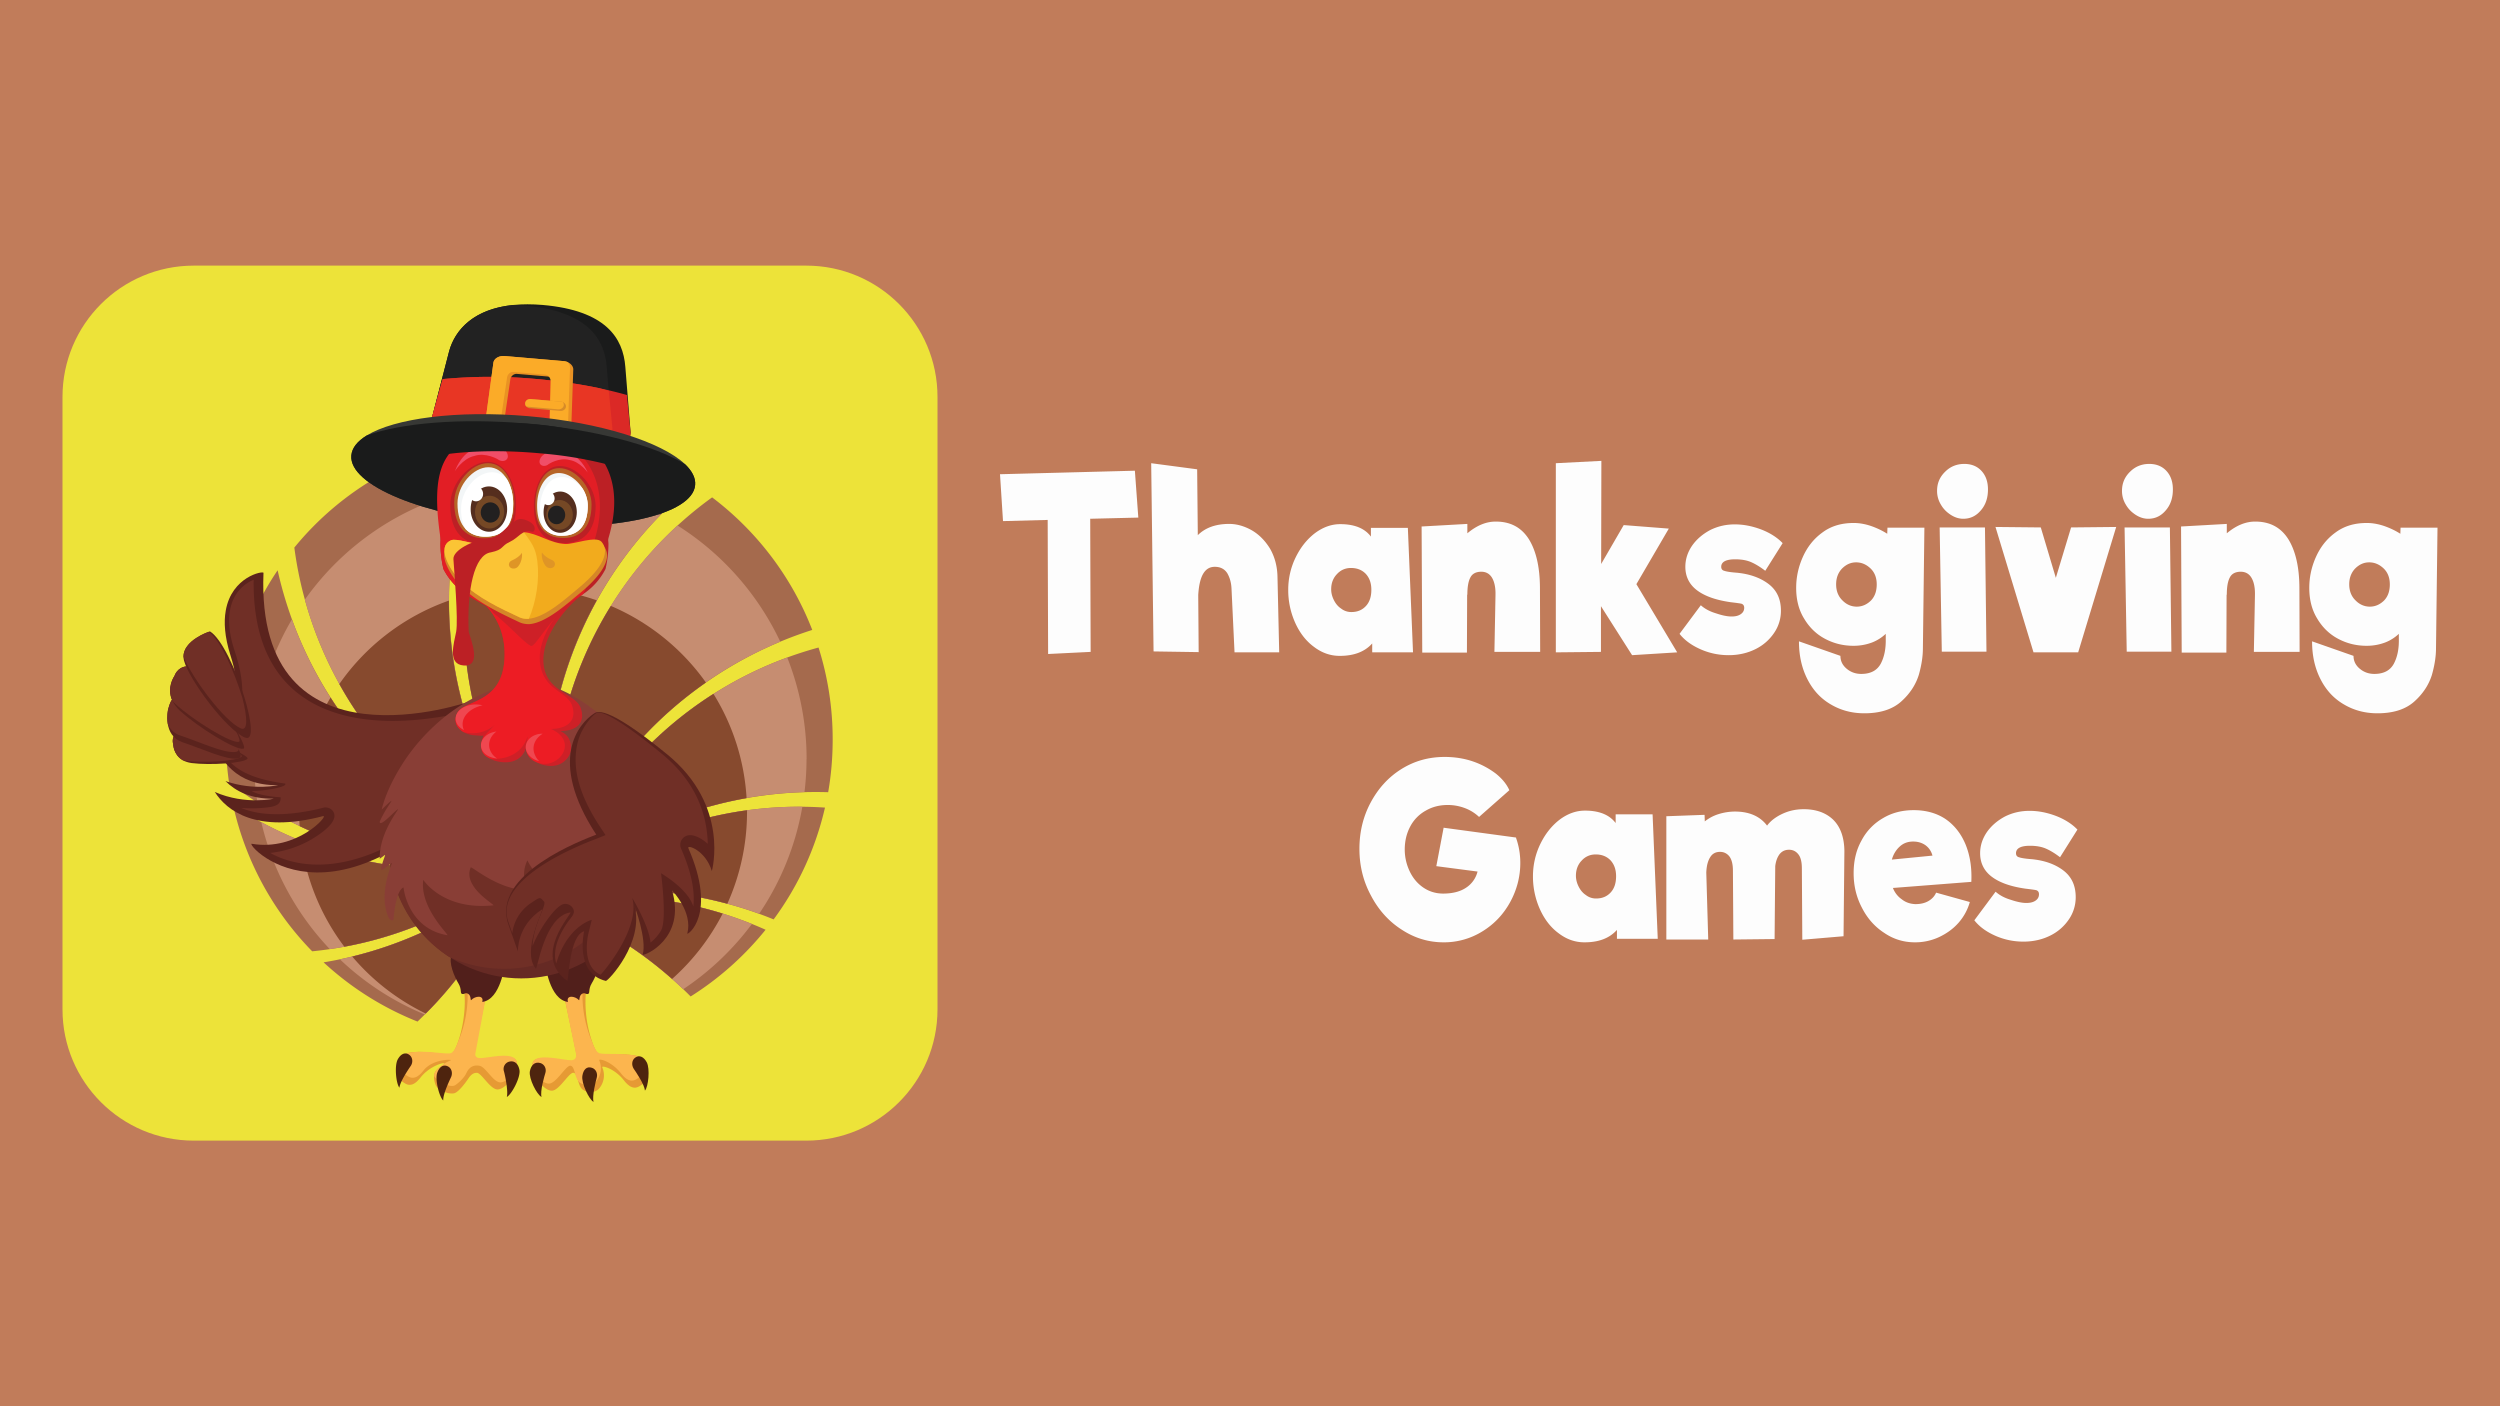 <svg width="400" height="225" viewBox="0 0 400 225" xmlns="http://www.w3.org/2000/svg" fill-rule="evenodd" clip-rule="evenodd" stroke-linejoin="round" stroke-miterlimit="2">
  <path fill="#c17c5a" d="M0 0h400v225H0z"/>
  <path d="M182.13 82.814l-7.697.188.069 21.3-6.804.337-.07-21.45-7.147.188-.481-7.5 21.58-.563.55 7.5zM204.673 104.377h-7.148l-.48-10.125c-.035-1.012-.276-1.837-.688-2.55-.447-.675-1.1-1.012-1.993-1.012-1.615 0-2.474 1.5-2.646 4.537l.069 9.112-7.217-.112-.378-30.113 7.354.975.103 10.538c1.203-1.2 2.887-1.8 5.017-1.8 1.203 0 2.406.337 3.609 1.012 1.168.675 2.13 1.65 2.92 2.925.757 1.313 1.169 2.813 1.203 4.5l.275 12.113zM219.553 104.377v-1.425c-1.168 1.312-2.886 1.988-5.189 1.988-1.512 0-2.886-.488-4.158-1.463-1.271-.938-2.268-2.25-2.99-3.863a12.757 12.757 0 01-1.099-5.25c0-1.837.412-3.6 1.203-5.212.79-1.613 1.821-2.888 3.093-3.863 1.271-.937 2.611-1.425 4.02-1.425 2.303 0 3.918.675 4.914 1.988v-1.388h5.91l.826 19.913h-6.53zm-3.333-6.45c.997 0 1.753-.338 2.337-.975.584-.637.859-1.5.859-2.588 0-1.087-.31-1.912-.893-2.55-.619-.637-1.41-.937-2.372-.937-.893 0-1.65.338-2.233.975-.619.637-.928 1.462-.928 2.437 0 .563.137 1.125.412 1.688.275.562.653 1.05 1.169 1.387a2.61 2.61 0 001.65.563zM239.279 95.227c.034-1.2-.172-2.138-.55-2.775-.378-.638-.963-.975-1.719-.975-.824 0-1.408.3-1.718.862-.343.6-.515 1.538-.515 2.813h-.035l-.034 9.262h-7.148l-.103-20.175 7.32-.412v1.5c1.477-1.238 2.99-1.875 4.536-1.875 2.371 0 4.124.938 5.326 2.85 1.169 1.912 1.753 4.537 1.753 7.875l.034 10.125h-7.32l.173-9.075zM268.35 104.377l-7.216.45-4.983-7.838v7.313l-7.217.075V74.114l7.286-.375-.035 16.5 3.609-6.225 7.216.563-5.189 8.888 6.53 10.912zM282.44 91.327c-.825-.638-1.581-1.088-2.268-1.388-.688-.3-1.547-.45-2.543-.45-1.478 0-2.234.413-2.234 1.2 0 .338.172.563.481.638.31.113.928.225 1.924.3 2.097.188 3.815.788 5.155 1.8 1.34 1.012 1.993 2.437 1.993 4.275a6.207 6.207 0 01-1.065 3.525 7.656 7.656 0 01-2.99 2.625c-1.271.637-2.715.975-4.295.975-1.547 0-3.059-.3-4.502-.938-1.443-.637-2.577-1.462-3.368-2.474l3.402-4.576c.584.526 1.375.976 2.371 1.276.997.337 1.822.525 2.543.525.619 0 1.1-.113 1.478-.375.378-.263.55-.6.55-1.013 0-.337-.138-.525-.378-.637-.24-.075-.86-.15-1.787-.263-2.371-.338-4.158-.975-5.395-1.913-1.237-.937-1.856-2.212-1.856-3.75 0-1.237.378-2.362 1.1-3.412.721-1.012 1.684-1.837 2.886-2.475 1.203-.6 2.509-.9 3.918-.9 1.374 0 2.783.263 4.261.825 1.443.563 2.577 1.313 3.402 2.175l-2.783 4.425zM307.903 84.427l-.24 19.312c0 1.238-.206 2.663-.653 4.238-.481 1.537-1.375 2.962-2.784 4.237-1.408 1.275-3.367 1.913-5.945 1.913-1.993 0-3.78-.488-5.36-1.425-1.615-.938-2.853-2.288-3.746-4.05-.894-1.763-1.34-3.75-1.34-6.038l6.632 2.325c0 .788.31 1.463.962 2.026.653.562 1.444.862 2.371.862 1.512 0 2.543-.563 3.128-1.65.584-1.125.824-2.438.79-3.975v-.787a6.745 6.745 0 01-2.2 1.387 8.35 8.35 0 01-2.955.525c-1.65 0-3.161-.375-4.57-1.125-1.41-.75-2.509-1.837-3.334-3.225-.859-1.387-1.271-3.037-1.271-4.912 0-1.688.344-3.338 1.065-4.95.722-1.613 1.753-2.925 3.162-3.938 1.374-1.013 3.024-1.5 4.983-1.5.859 0 1.787.15 2.783.488.962.337 1.821.75 2.577 1.237l.035-.975h5.91zM297.08 97.064c.859 0 1.615-.337 2.268-.974.618-.638.928-1.5.928-2.588s-.344-1.95-1.031-2.588c-.688-.637-1.444-.937-2.268-.937-.86 0-1.581.337-2.234.975-.653.675-.962 1.537-.962 2.55 0 1.05.343 1.912.996 2.55.653.675 1.444 1.012 2.303 1.012zM314.124 83.002c-.653 0-1.306-.188-1.959-.6-.653-.413-1.203-.938-1.615-1.65a4.196 4.196 0 01-.619-2.212c0-1.238.447-2.25 1.306-3.076.825-.824 1.856-1.237 3.059-1.237 1.134 0 2.062.375 2.749 1.125.687.75 1.03 1.725 1.03 2.963 0 1.35-.377 2.475-1.133 3.337-.756.9-1.684 1.35-2.818 1.35zm-3.437 21.262l-.343-19.874h7.25l.241 19.874h-7.148zM331.374 84.39l7.217-.076-6.083 20.063h-7.147l-6.083-20.063 7.25.076 2.406 8.062 2.44-8.063zM343.711 83.002c-.653 0-1.306-.188-1.959-.6-.653-.413-1.202-.938-1.615-1.65a4.196 4.196 0 01-.618-2.212c0-1.238.446-2.25 1.305-3.076.825-.824 1.856-1.237 3.059-1.237 1.134 0 2.062.375 2.749 1.125.687.75 1.03 1.725 1.03 2.963 0 1.35-.377 2.475-1.133 3.337-.756.9-1.684 1.35-2.818 1.35zm-3.436 21.262l-.344-19.874h7.25l.241 19.874h-7.147zM360.79 95.227c.035-1.2-.171-2.138-.55-2.775-.377-.638-.962-.975-1.718-.975-.824 0-1.408.3-1.718.862-.343.6-.515 1.538-.515 2.813h-.035l-.034 9.262h-7.148l-.103-20.175 7.32-.412v1.5c1.477-1.238 2.99-1.875 4.536-1.875 2.371 0 4.124.938 5.326 2.85 1.169 1.912 1.753 4.537 1.753 7.875l.034 10.125h-7.32l.173-9.075zM390 84.427l-.24 19.312c0 1.238-.207 2.663-.653 4.238-.481 1.537-1.375 2.962-2.784 4.237-1.409 1.275-3.368 1.913-5.945 1.913-1.993 0-3.78-.488-5.36-1.425-1.616-.938-2.853-2.288-3.746-4.05-.894-1.763-1.34-3.75-1.34-6.038l6.632 2.325c0 .788.309 1.463.962 2.026.653.562 1.443.862 2.371.862 1.512 0 2.543-.563 3.127-1.65.584-1.125.825-2.438.79-3.975v-.787a6.745 6.745 0 01-2.199 1.387 8.35 8.35 0 01-2.955.525c-1.65 0-3.162-.375-4.57-1.125-1.41-.75-2.51-1.837-3.334-3.225-.859-1.387-1.271-3.037-1.271-4.912 0-1.688.343-3.338 1.065-4.95.722-1.613 1.753-2.925 3.161-3.938 1.375-1.013 3.025-1.5 4.983-1.5.86 0 1.787.15 2.784.488.962.337 1.821.75 2.577 1.237l.034-.975H390zm-10.825 12.637c.86 0 1.615-.337 2.268-.974.619-.638.928-1.5.928-2.588s-.343-1.95-1.03-2.588c-.688-.637-1.444-.937-2.269-.937-.859 0-1.58.337-2.233.975-.653.675-.963 1.537-.963 2.55 0 1.05.344 1.912.997 2.55.653.675 1.443 1.012 2.302 1.012zM242.56 134.048c.447 1.237.688 2.587.688 4.012 0 2.213-.55 4.313-1.615 6.263-1.066 1.95-2.543 3.525-4.433 4.687a11.634 11.634 0 01-6.22 1.763c-2.406 0-4.64-.675-6.701-2.025-2.062-1.313-3.712-3.15-4.914-5.438-1.237-2.287-1.856-4.762-1.856-7.5 0-2.662.584-5.137 1.787-7.387 1.203-2.25 2.818-4.05 4.914-5.363 2.096-1.312 4.399-1.95 6.942-1.95 1.546 0 3.058.225 4.501.713a13.127 13.127 0 013.677 1.95c1.031.825 1.753 1.725 2.165 2.662l-4.845 4.275a6.745 6.745 0 00-2.2-1.387 7.736 7.736 0 00-2.817-.525c-1.306 0-2.475.3-3.505.9a6.18 6.18 0 00-2.475 2.512c-.584 1.088-.893 2.325-.893 3.713 0 1.237.275 2.4.79 3.487.516 1.088 1.237 1.95 2.165 2.588.928.637 1.993.975 3.196.975 1.546 0 2.784-.338 3.711-.975a4.334 4.334 0 001.787-2.55l-6.598-.863 1.169-6.15 11.615 1.575-.034.038zM258.711 150.21v-1.425c-1.168 1.313-2.886 1.988-5.189 1.988-1.512 0-2.886-.488-4.158-1.463-1.271-.937-2.268-2.25-2.99-3.862a12.757 12.757 0 01-1.1-5.25c0-1.838.413-3.6 1.204-5.213.79-1.612 1.82-2.887 3.092-3.862 1.272-.938 2.612-1.425 4.021-1.425 2.302 0 3.918.675 4.914 1.987v-1.387h5.91l.825 19.912h-6.529zm-3.333-6.45c.997 0 1.753-.337 2.337-.975.584-.637.859-1.5.859-2.587 0-1.088-.31-1.913-.894-2.55-.618-.638-1.409-.938-2.37-.938-.894 0-1.65.338-2.234.975-.619.638-.928 1.463-.928 2.438 0 .562.137 1.125.412 1.687.275.563.653 1.05 1.168 1.388a2.61 2.61 0 001.65.562zM288.608 129.473c1.959 0 3.54.562 4.708 1.687 1.168 1.163 1.753 2.813 1.787 4.988l-.137 13.65-6.598.562-.07-11.4c0-1.012-.17-1.762-.549-2.25-.378-.487-.859-.75-1.512-.75-.619 0-1.1.225-1.478.675-.378.488-.618 1.125-.721 1.95l-.103 11.663-6.598.075-.069-10.988c0-1.012-.172-1.762-.55-2.287-.378-.488-.893-.75-1.512-.75-.722 0-1.237.3-1.58.862-.379.6-.585 1.425-.62 2.475l.31 10.688h-6.701v-19.725l6.117-.225.034 1.05c.619-.488 1.34-.9 2.2-1.163a8.855 8.855 0 012.611-.412c2.303 0 4.02.75 5.155 2.25.584-.788 1.443-1.425 2.508-1.913 1.066-.487 2.165-.712 3.368-.712zM306.203 129.623c1.958 0 3.677.487 5.086 1.425 1.409.975 2.474 2.325 3.195 4.05.722 1.762 1.031 3.75.928 6l-12.543.975a3.89 3.89 0 001.444 1.837c.618.488 1.34.713 2.13.75.825 0 1.512-.15 2.096-.487.585-.338.997-.788 1.238-1.35l5.395 1.5a8.442 8.442 0 01-1.822 3.337c-.859.975-1.924 1.725-3.127 2.288a9.101 9.101 0 01-3.814.825c-1.787 0-3.437-.488-4.914-1.5-1.512-.975-2.715-2.325-3.574-4.013-.894-1.687-1.34-3.525-1.34-5.55 0-1.987.412-3.712 1.271-5.25a8.877 8.877 0 013.437-3.562c1.443-.863 3.092-1.275 4.914-1.275zm-.103 5.025c-.86 0-1.547.262-2.131.787-.584.525-1.03 1.238-1.271 2.1l6.494-.637a2.935 2.935 0 00-1.1-1.65c-.583-.413-1.236-.6-1.992-.6zM329.605 137.16c-.825-.637-1.581-1.087-2.268-1.387-.688-.3-1.547-.45-2.543-.45-1.478 0-2.234.412-2.234 1.2 0 .337.172.562.481.637.31.113.928.225 1.925.3 2.096.188 3.814.788 5.154 1.8 1.34 1.013 1.993 2.438 1.993 4.275a6.207 6.207 0 01-1.065 3.525 7.656 7.656 0 01-2.99 2.625c-1.271.638-2.714.975-4.295.975-1.547 0-3.059-.3-4.502-.937-1.443-.638-2.577-1.463-3.368-2.475l3.402-4.575c.585.525 1.375.975 2.372 1.275.996.337 1.82.525 2.543.525.618 0 1.1-.113 1.477-.375.378-.263.55-.6.55-1.013 0-.337-.137-.525-.378-.637-.24-.075-.86-.15-1.787-.263-2.371-.337-4.158-.975-5.395-1.912-1.237-.938-1.856-2.213-1.856-3.75 0-1.238.378-2.363 1.1-3.413.722-1.012 1.684-1.837 2.886-2.475 1.203-.6 2.51-.9 3.918-.9 1.375 0 2.783.263 4.261.825 1.443.563 2.577 1.313 3.402 2.175l-2.783 4.425z" fill="#fdfdfd" fill-rule="nonzero"/>
  <g>
    <path d="M150 63.5c0-11.596-9.404-21-21-21H31c-11.596 0-21 9.404-21 21v98c0 11.596 9.404 21 21 21h98c11.596 0 21-9.404 21-21v-98z" fill="#ede339"/>
    <path d="M80.269 135.268a8.131 8.131 0 00-1.697 2.743 61.375 61.375 0 01-41.93-12.826 48.32 48.32 0 017.778-33.94 63.453 63.453 0 0035.849 44.008v.015z" fill="#a56a4d" fill-rule="nonzero"/>
    <path d="M78.09 140.783c0 .424.03.848.1 1.272a61.42 61.42 0 01-28.24 10.154 48.453 48.453 0 01-12.643-23.333 63.615 63.615 0 0010.86 5.656 62.932 62.932 0 0030.164 4.27 8.173 8.173 0 00-.24 1.98zm32.936-63.255a63.549 63.549 0 00-23.192 55.293 8.174 8.174 0 00-3.351.014c-12.51-18.798-13.66-43.045-2.984-62.943a48.315 48.315 0 0129.527 7.636z" fill="#a56a4d" fill-rule="nonzero"/>
    <path d="M129.961 100.79a63.311 63.311 0 00-17.012 8.415 62.99 62.99 0 00-21.31 25.497 8.177 8.177 0 00-2.999-1.697c-1.276-20.945 8.288-41.141 25.3-53.426 7.14 5.402 12.74 12.727 16.021 21.212zm-50.145 45.013a61.487 61.487 0 01-11.695 16.361l-.155.156-1.16 1.131a48.56 48.56 0 01-15.032-9.474 62.605 62.605 0 004.582-.934 62.805 62.805 0 0022.004-10.182 8.083 8.083 0 001.456 2.942zm3.875-12.756a8.132 8.132 0 00-2.828 1.64 61.37 61.37 0 01-33.77-47.076 48.49 48.49 0 0130.22-17.252c-9.123 20.523-6.698 44.417 6.364 62.688h.014zm48.307-3.832a48.322 48.322 0 01-8.216 17.889 62.788 62.788 0 00-29.626-4.398 8.16 8.16 0 00.056-3.564 61.356 61.356 0 0137.786-9.927z" fill="#a56a4d" fill-rule="nonzero"/>
    <path d="M133.228 118.312c0 2.885-.24 5.699-.721 8.442A63.307 63.307 0 0094 138.322a8.31 8.31 0 00-1.768-3.04 61.345 61.345 0 0138.734-31.677 48.506 48.506 0 012.262 14.707zm-10.733 30.446a48.79 48.79 0 01-11.992 10.677 62.505 62.505 0 00-18.497-12.897 8.163 8.163 0 001.91-3.026 61.419 61.419 0 0128.579 5.246z" fill="#a56a4d" fill-rule="nonzero"/>
    <path d="M55.097 151.474c-.778.141-1.556.282-2.333.381a44.096 44.096 0 01-10.96-20.32 62.938 62.938 0 0036.541 7.268 8.174 8.174 0 00-.155 3.252 61.418 61.418 0 01-23.093 9.419z" fill="#c68d71" fill-rule="nonzero"/>
    <path d="M78.36 142.861a8.083 8.083 0 001.456 2.942 61.487 61.487 0 01-11.695 16.361l-.155.156a44.22 44.22 0 01-13.576-8.824c.65-.142 1.3-.283 1.966-.453a62.805 62.805 0 0022.004-10.182zm1.909-7.593a8.131 8.131 0 00-1.697 2.743 61.37 61.37 0 01-37.376-9.602 43.99 43.99 0 015.515-29.315 63.039 63.039 0 0033.572 36.16l-.014.014z" fill="#c68d71" fill-rule="nonzero"/>
    <path d="M71.826 96.096a63.08 63.08 0 0011.879 36.951 8.132 8.132 0 00-2.857 1.655A61.346 61.346 0 0148.776 95.94a44.245 44.245 0 0125.553-17.394 63.592 63.592 0 00-2.503 17.55z" fill="#c68d71" fill-rule="nonzero"/>
    <path d="M87.834 132.807a8.174 8.174 0 00-3.351.028 61.346 61.346 0 01-6.562-55.024 44.468 44.468 0 0127.717 4.638 63.58 63.58 0 00-10.153 13.604 63.078 63.078 0 00-7.637 36.768l-.014-.014zm27.802 13.35c1.57.509 3.14 1.06 4.667 1.682a44.434 44.434 0 01-10.988 10.437 62.761 62.761 0 00-17.295-11.738 8.314 8.314 0 001.895-3.026 61.338 61.338 0 0121.707 2.659l.014-.015z" fill="#c68d71" fill-rule="nonzero"/>
    <path d="M91.638 134.702a8.177 8.177 0 00-2.998-1.697 61.338 61.338 0 0119.756-48.93 44.394 44.394 0 0116.446 18.597 63.004 63.004 0 00-33.204 32.03zm36.74-5.628a43.938 43.938 0 01-6.915 17.125 63.214 63.214 0 00-27.308-3.493 8.16 8.16 0 00.057-3.564 61.352 61.352 0 0134.166-10.068z" fill="#c68d71" fill-rule="nonzero"/>
    <path d="M129.042 121.466c0 1.781-.113 3.535-.325 5.274A62.909 62.909 0 0094 138.322a8.085 8.085 0 00-1.754-3.04 61.336 61.336 0 0133.713-30.08 44.095 44.095 0 013.097 16.264h-.014z" fill="#c68d71" fill-rule="nonzero"/>
    <path d="M78.19 142.055a61.418 61.418 0 01-23.093 9.419 35.64 35.64 0 01-6.93-16.942 62.932 62.932 0 0030.164 4.27 8.175 8.175 0 00-.141 3.253z" fill="#874a2e" fill-rule="nonzero"/>
    <path d="M78.36 142.861a8.083 8.083 0 001.456 2.942 61.487 61.487 0 01-11.695 16.361 35.935 35.935 0 01-11.765-9.12A62.805 62.805 0 0078.36 142.86zm1.909-7.593a8.131 8.131 0 00-1.697 2.743c-10.86.735-21.354-1.4-30.63-5.826a35.655 35.655 0 014.949-20.576 63.02 63.02 0 0027.378 23.644v.015z" fill="#874a2e" fill-rule="nonzero"/>
    <path d="M71.826 96.096a63.08 63.08 0 0011.879 36.951 8.132 8.132 0 00-2.857 1.655 61.326 61.326 0 01-26.557-25.257 35.925 35.925 0 0117.535-13.35z" fill="#874a2e" fill-rule="nonzero"/>
    <path d="M87.834 132.807a8.174 8.174 0 00-3.351.028A61.314 61.314 0 0174.3 95.318a35.895 35.895 0 0121.184.735 63.078 63.078 0 00-7.637 36.768l-.014-.014zm27.802 13.35a35.948 35.948 0 01-8.103 10.478 62.759 62.759 0 00-15.513-10.097 8.163 8.163 0 001.91-3.026 61.338 61.338 0 0121.706 2.659v-.015z" fill="#874a2e" fill-rule="nonzero"/>
    <path d="M91.638 134.702a8.177 8.177 0 00-2.998-1.697 61.312 61.312 0 019.093-36.06 35.95 35.95 0 0115.216 12.26 62.99 62.99 0 00-21.31 25.497z" fill="#874a2e" fill-rule="nonzero"/>
    <path d="M114.151 111.015a35.61 35.61 0 015.303 16.687A62.903 62.903 0 0094 138.322a8.31 8.31 0 00-1.768-3.04 61.323 61.323 0 0121.92-24.267z" fill="#874a2e" fill-rule="nonzero"/>
    <path d="M119.525 129.894a35.724 35.724 0 01-3.153 14.707 62.788 62.788 0 00-22.217-1.895 8.16 8.16 0 00.057-3.564 61.347 61.347 0 0125.313-9.503v.255z" fill="#874a2e" fill-rule="nonzero"/>
    <path d="M49.044 133.203c-2.064 1.273-5.133 2.404-8.71 1.81-.425-.156.353 1.06 2.262 2.277 3.521 2.262 10.86 4.525 21.353-1.938 3.804-2.46 4.78-5.387 5.657-6.505.693-.876 4.525-6.887 6.11-10.097.395-.792.635-1.414.664-1.739.127-1.626-1.132-4.808-1.132-4.808s-34.406 12.204-33.09-20.548c-.029-.353-5.091.594-6.039 6.053-.325 1.838-.184 4.158.75 7.127 1.612 5.091 1.272 8.004.353 9.687-.382 2.715-1.88 3.762-2.955 4.172.89 2.63 3.365 7.042 10.181 6.93.368-.043-3.804.96-8.371-.651 1.584 1.598 4.002 2.87 7.693 2.814.396-.057-4.44 1.117-9.404-1.075 1.909 2.998 6.604 6.675 17.295 3.875.58-.17-.481 1.287-2.617 2.616z" fill="#5b231d" fill-rule="nonzero"/>
    <path d="M53.23 138.195c3.55-.424 7.311-1.782 11.2-4.059 2.857-1.753 4.073-3.677 4.95-5.09.297-.481.565-.892.848-1.231a103.38 103.38 0 006.505-10.04c.51-.948.594-1.273.608-1.33-.06-1.07-.289-2.125-.678-3.125a53.396 53.396 0 01-8.528 1.697c-6.32.764-15.117.566-21.07-4.582-4.413-3.818-6.59-9.771-6.477-17.676-1.273.537-3.196 1.838-3.762 4.765-.367 1.839-.127 4.059.707 6.59 1.528 4.596 1.627 8.174.326 10.62a6.437 6.437 0 01-2.829 4.455c1.216 2.545 2.928 5.161 10.606 6.18.453.594-3.846 1.258-5.402 1.173 1.358.877 4.653 1.018 4.653 1.018.155 1.358-1.273 1.528-2.235 1.64-.806.1-2.262.199-4.058.072 2.022.848 4.808 1.272 8.598.82a35.09 35.09 0 004.667-.891c.707-.085 1.357.283 1.583.905.566 1.555-2.333 3.436-3.592 4.186a16.645 16.645 0 01-6.618 2.178c1.768.99 5.162 2.305 9.998 1.725z" fill="#702f26" fill-rule="nonzero"/>
    <path d="M29.232 121.635c.382.212.849.368 1.414.453 2.97.382 8.316.028 8.938-.679.31-.34-2.15-1.499-4.879-2.531-2.899-1.09-6.052-2.008-6.505-1.612-.834.763-.495 1.767-.495 1.767s0 1.725 1.541 2.602h-.014z" fill="#5b231d" fill-rule="nonzero"/>
    <path d="M29.232 121.635c.17.043.326.071.495.085 2.97.396 8.301.043 8.938-.665.268-.297-1.627-1.244-3.96-2.177-2.899-1.09-6.052-2.008-6.505-1.612-.834.763-.495 1.767-.495 1.767s0 1.725 1.541 2.602h-.014z" fill="#702f26" fill-rule="nonzero"/>
    <path d="M29.204 118.765c3.31 1.103 6.986 2.856 8.81 2.602.665-.085.608-.65.184-1.443-.735-1.372-2.602-3.394-3.917-4.85-2.079-2.263-4.101-3.196-5.233-3.338-1.13-.127-1.54-.466-2.135 1.711 0 0-.283 1.132-.07 2.362.183 1.16.777 2.404 2.361 2.956z" fill="#5b231d" fill-rule="nonzero"/>
    <path d="M26.828 115.809a3.283 3.283 0 002.08 1.895c3.308 1.103 6.985 2.856 8.795 2.602.297-.042.453-.17.495-.382-.735-1.372-2.602-3.394-3.917-4.85-2.079-2.263-4.101-3.196-5.233-3.338-1.13-.127-1.54-.466-2.135 1.711 0 0-.283 1.132-.07 2.362h-.015z" fill="#702f26" fill-rule="nonzero"/>
    <path d="M27.592 112.132c.287.59.686 1.118 1.174 1.556 2.913 2.687 8.951 6.392 10.181 6.109.58-.142-1.187-3.28-3.351-6.463v-.014c-2.305-3.38-5.02-6.788-5.798-6.703-1.485.184-1.88 1.527-1.88 1.527s-1.344 1.867-.326 3.988z" fill="#5b231d" fill-rule="nonzero"/>
    <path d="M27.592 112.132l.438.467c2.913 2.687 8.966 6.378 10.182 6.095.523-.113-.806-2.588-2.616-5.36v-.014c-2.305-3.38-5.02-6.788-5.798-6.703-1.485.184-1.88 1.527-1.88 1.527s-1.344 1.867-.326 3.988z" fill="#702f26" fill-rule="nonzero"/>
    <path d="M39.23 118.015c1.414.58 1.033-2.673-.141-6.505-1.315-4.313-3.634-9.362-5.501-10.493 0 0-4.313 1.443-4.228 4.101 0 .198.042.382.084.58.792 3.026 6.788 11.1 9.786 12.331v-.014z" fill="#5b231d" fill-rule="nonzero"/>
    <path d="M29.374 105.132c1.499 3.507 6.533 10.267 9.163 11.412 1.174.51 1.033-1.838.227-4.95-1.316-4.298-3.606-9.36-5.402-10.506 0 0-4.101 1.386-4.002 4.044h.014z" fill="#702f26" fill-rule="nonzero"/>
    <path d="M85.317 171.328c.453 1.626 1.98 3.196 2.97 3.182 1.216 0 2.786-3.04 3.507-2.857a.41.41 0 01.226.128c.212.212.34.664.48 1.131.156.566.354 1.174.793 1.457.834.551 1.937.48 2.545-.184a3.229 3.229 0 00.524-3.408c-.156-.368 1.98.17 3.464 2.078 1.485 1.91 2.39.99 2.927.65.425-.268 1.019-2.658.029-3.93a1.98 1.98 0 00-1.344-.722c-2.7-.396-4.85.128-5.6-.141-.268-.113-.678-.82-1.06-1.91a19.854 19.854 0 01-1.047-7.989c.24-2.8-.099-3.436-.424-3.493-.226-.028-.424.198-.424.198l-2.701 3.436 2.192 10.394s.099.849-1.061.778c-1.626-.099-5.982-1.782-6.109.142-.028.339.014.707.113 1.046v.014z" fill="#e69a34" fill-rule="nonzero"/>
    <path d="M85.317 171.328c.665 1.146 1.754 2.065 2.503 2.05 1.202 0 2.772-3.04 3.493-2.856.382.085.523.65.707 1.259.113.41.24.834.48 1.131a.98.98 0 00.312.325c.834.552 1.937.481 2.545-.184a3.243 3.243 0 00.524-3.394c-.142-.381 1.98.156 3.464 2.065 1.485 1.91 2.404.99 2.928.65.31-.197.72-1.583.509-2.8a1.98 1.98 0 00-1.344-.72c-2.7-.397-4.85-.085-5.6-.368-.268-.1-.678-.594-1.06-1.697a19.064 19.064 0 01-1.528-9.107c.1-1.075.1-1.839.057-2.362-.226-.028-.424.198-.424.198l-2.701 3.436 1.98 9.687s.24 1.06-.92.99c-1.626-.085-5.91-1.273-6.038.637-.028.339.014.707.113 1.046v.014z" fill="#fcb54e" fill-rule="nonzero"/>
    <path d="M87.254 154.288s.637 5.642 3.62 6.024c-.339-1.145 1.132-.976 1.754-.297.142.141-.014-.707.481-.99.48-.283.552.085.947.014.41-.07.015-.707.623-1.71.608-.99 1.654-3.367 1.074-4.526-.593-1.131-2.262-4.964-5.557-2.503-3.28 2.46-2.828 2.673-2.942 3.988z" fill="#511f1b" fill-rule="nonzero"/>
    <path d="M94.962 176.306c-.24-.92.353-3.295.523-3.903.17-.65-.142-1.358-.778-1.556-.848-.283-1.372.311-1.527 1.273-.198 1.188 1.089 3.818 1.782 4.186zm8.23-1.81c-.07-.962-1.443-2.984-1.796-3.493-.368-.566-.325-1.344.198-1.754.707-.537 1.414-.141 1.88.707.566 1.047.255 3.96-.282 4.54zm-16.546 1.018c-.254-.92.439-3.28.623-3.875.183-.65-.142-1.357-.82-1.555-.906-.255-1.485.353-1.67 1.315-.211 1.16 1.132 3.761 1.867 4.115z" fill="#4e240e" fill-rule="nonzero"/>
    <path d="M82.574 171.116c-.439 1.626-1.98 3.196-2.97 3.196-1.202 0-2.659-2.828-3.38-2.659-.085.015-.636-.056-1.244.849-.326.495-1.612 2.319-2.362 2.432-.99.17-2.63-.537-2.941-1.4-.905-2.503 1.032-2.757 1.386-3.323.212-.354-2.277.283-3.776 2.192-1.485 1.909-2.39.99-2.927.65-.425-.268-1.004-2.658-.015-3.93a1.98 1.98 0 011.33-.722c2.7-.396 5.755.566 6.505.297.268-.1.679-.806 1.074-1.895.68-1.91 1.316-4.992 1.047-7.99-.255-2.8.085-3.436.424-3.493.212-.028.424.198.424.198l2.687 3.436-2.177 10.394s-.114.849 1.06.778c1.612-.099 5.855-1.98 5.968-.056.028.339-.014.707-.113 1.046z" fill="#e69a34" fill-rule="nonzero"/>
    <path d="M82.574 171.116c-.665 1.16-1.74 2.065-2.49 2.065-1.201 0-2.347-2.49-3.379-2.659-.382-.07-1.457-.212-2.079 1.16-.466 1.004-1.626 1.838-1.753 1.923-.835.551-2.63-.552-3.253-1.216-.622-.68.877-2.093 2.517-2.744.382-.141-2.885-.283-4.37 1.627-1.484 1.909-2.39.99-2.927.65-.31-.198-.72-1.584-.495-2.8a1.98 1.98 0 011.33-.721c2.7-.396 5.755.368 6.505.085.268-.1.679-.594 1.074-1.697a19.063 19.063 0 001.514-9.107c-.085-1.075-.1-1.839-.057-2.362.226-.028.424.198.424.198l2.715 3.436-1.781 9.56s-.24.848.919.778c1.626-.1 5.586-1.146 5.699.778.028.339-.014.707-.113 1.046z" fill="#fcb54e" fill-rule="nonzero"/>
    <path d="M80.764 154.288s-.637 5.642-3.606 6.024c.339-1.145-1.16-.976-1.768-.297-.142.141.014-.707-.467-.99-.495-.283-.565.085-.961.014-.41-.07-.015-.707-.623-1.71-.608-.99-1.64-3.367-1.06-4.526.565-1.131 2.262-4.964 5.543-2.503 3.281 2.46 2.843 2.673 2.942 3.988z" fill="#511f1b" fill-rule="nonzero"/>
    <path d="M70.921 176.08c-.07-.962.99-3.182 1.245-3.734.282-.608.127-1.371-.453-1.697-.778-.424-1.414.057-1.753.99-.41 1.103.353 3.932.961 4.44zm-7.014-2.037c.085-.961 1.457-2.984 1.81-3.493.382-.565.325-1.343-.198-1.753-.707-.538-1.414-.142-1.88.707-.566 1.046-.255 3.96.282 4.54h-.014zm17.182 1.471c.254-.92-.283-3.479-.453-4.087a1.217 1.217 0 01.806-1.555c.905-.24 1.485.353 1.669 1.315.226 1.173-1.273 3.96-2.022 4.327z" fill="#4e240e" fill-rule="nonzero"/>
    <path d="M104.521 135.437c-.008 11.581-9.54 21.106-21.12 21.106-11.586 0-21.12-9.534-21.12-21.12v-.014c.008-11.58 9.54-21.106 21.12-21.106 11.586 0 21.12 9.534 21.12 21.12v.014z" fill="#662a24" fill-rule="nonzero"/>
    <path d="M101.764 133.896c0 11.582-9.531 21.113-21.114 21.113-3.072 0-6.108-.671-8.895-1.966a21.09 21.09 0 01-9.538-17.634c0-11.56 9.512-21.071 21.07-21.071h.107c3.168 0 6.18.707 8.88 1.952a21.09 21.09 0 019.504 17.606h-.014z" fill="#702f26" fill-rule="nonzero"/>
    <path d="M95.64 143.837a3.535 3.535 0 00-.537-1.612c-.396-.707-.948-1.414-1.47-1.98-.708-.806-1.344-1.329-1.4-1.23-1.372 3.903-.241 4.341-.779 4.341a10.086 10.086 0 01-6.292-4.383 9.906 9.906 0 01-.778-1.316l-.1.213c-1.088 2.488.241 4.596-.197 4.51-4.327-.056-8.513-3.704-8.768-3.605-.424.99-.198 1.951.311 2.8.453.777 1.132 1.456 1.768 1.994.92.791 1.697 1.272 1.527 1.286-8.089.835-11.2-4.086-11.2-4.086-.382 2.686 1.245 5.387 2.503 7.084l.029.043.254.325c.679.877 1.174 1.414 1.06 1.414-2.828-.48-4.525-2.036-5.543-3.62a10.083 10.083 0 01-1.47-4.03c-.227.099-.425.31-.594.608-.778 1.343-.976 4.313-.976 4.313s0 .82-.778 0c-.141-.34-.283-.665-.368-1.018-1.103-3.818 1.132-8.06.806-7.792-.339.283-1.598 1.16-1.598 1.16l-.084-.397c.367-1.357.777-2.22.636-2.092-.276.22-.56.433-.849.636-.084-4.497 3.592-8.457 2.829-7.877-.764.566-2.814 2.885-2.829 1.938.99-2.22 2.263-3.635 1.768-3.267-.325.24-.905.834-1.456 1.33.41-1.655 1.315-4.158 3.394-7.41 3.11-4.866 9.53-11.413 18.61-12.841 5.684-.905 11.454 3.988 12.09 4.383.213.128 1.23 1.075 2.504 2.617 2.545 3.04 6.109 8.4 6.519 14.254.636 8.81-8.542 13.307-8.542 13.307z" fill="#893e36" fill-rule="nonzero"/>
    <path d="M92.925 113.32c.764 2.277-.565 3.634-3.295 3.649 2.05.919 1.697 2.743 1.669 3.266-.028.523-1.188 2.913-4.27 2.178a4.624 4.624 0 01-1.189-.467c-1.796-1.074-1.555-3.082-1.626-2.545 0 .07-.028.155-.056.269-.24.834-1.16 2.573-3.932 2.262-.792-.099-1.386-.297-1.838-.565-1.358-.849-1.33-2.32-1.188-3.126.056-.283.113-.48.141-.537-.056.014-.339.042-1.583-.07a3.862 3.862 0 01-1.598-.51c-1.075-.636-1.726-1.782-.877-3.21 1.131-1.867 6.971-1.4 7.424-8.33.453-6.929-4.285-9.927-5.374-10.79-3.28-3.025 7.877-.706 7.877-.706s7.042-1.457 9.503-.764c1.06.297 1.273.99-.283 2.404-3.14 2.786-6.151 7.255-5.36 11.172.807 3.917 5.092 4.13 5.855 6.42z" fill="#ce2027" fill-rule="nonzero"/>
    <path d="M91.54 112.924c.763 2.291-.651 3.691-3.395 3.705 4.455 1.98 1.372 6.237-1.697 5.515a4.098 4.098 0 01-.608-.198 2.494 2.494 0 01-1.697-2.276c0-.142.368-1.754.24-1.768-1.272 3.917-5.656 3.592-5.995 3.45-1.697-.678-1.5-2.206-1.188-3.11.141-.425 2.05-2.334 2.05-2.334s-1.98 2.036-5.09 1.216c-1.075-.636-1.726-1.782-.877-3.21 1.131-1.867 6.971-1.4 7.424-8.33.255-3.817-1.075-6.448-2.517-8.187-1.16-1.414-2.376-2.22-2.87-2.602-3.253-3.026 7.89-.693 7.89-.693s7.042-1.47 9.503-.778c.467.382.325 1.047-.877 2.121a21.612 21.612 0 00-2.276 2.39c-2.122 2.616-3.677 5.855-3.07 8.782.793 3.917 4.286 4.03 5.05 6.307z" fill="#ed1c24" fill-rule="nonzero"/>
    <path d="M74.018 115.866c0-1.415 1.358-2.617 3.196-3.013a4.5 4.5 0 00-1.089-.141c-1.782 0-3.224 1.018-3.224 2.263 0 .763.523 1.428 1.33 1.838a2.207 2.207 0 01-.213-.947zm11.638 5.062c-.678-1.315-.14-2.743 1.188-3.535-.325 0-.65.028-.961.127-1.443.424-2.15 1.697-1.556 2.857a2.83 2.83 0 001.923 1.386 3.152 3.152 0 01-.608-.849l.014.014zm-6.9-.297c-.877-1.188-.566-2.644.678-3.592-.325.043-.65.128-.961.255-1.414.608-1.938 1.951-1.16 2.998.467.622 1.301.99 2.206 1.06-.297-.212-.566-.438-.764-.72z" fill="#ef4750" fill-rule="nonzero"/>
    <path d="M91.2 96.082a19.903 19.903 0 00-2.05 2.46c-1.839 1.867-3.592 4.808-4.087 4.808-.693 0-3.352-3.026-6.095-5.26-1.047-1.443-2.136-2.277-2.574-2.687-2.942-3.111 7.07-.707 7.07-.707s6.308-1.513 8.514-.792c.424.396.283 1.075-.778 2.178z" fill="#ce2027" fill-rule="nonzero"/>
    <path d="M94.99 114.197c-2.305 1.527-7.467 7.297.41 19.345-1.838.722-16.941 6.265-14.057 14.368l1.528 4.341s-.24-4.1 3.846-6.745c.453-.24-3.366 6.66-.99 9.475.24.325 1.358-8.386 5.53-8.994.452.042-6.265 6.9-.481 10.96.198-.199.325-7.27 2.687-7.948 0 0-1.598 6.703 3.464 7.947.283.128 6.25-6.18 4.568-12.076 0 0 2.05 5.458 1.33 7.862.155.325 7.027-2.531 4.694-10.28 0 0 3.38 3.45 2.447 6.915-.043.353 4.864-2.97.17-13.661-.284-.636 2.729.283 3.76 3.663 0 0 2.942-10.437-7.14-18.667-10.07-8.23-11.314-6.788-11.766-6.505z" fill="#5b231d" fill-rule="nonzero"/>
    <path d="M96.093 155.956c1.315-1.414 6.335-7.848 5.062-12.303 0 0 2.701 4.483 2.928 7.156a6.956 6.956 0 001.683-1.923c.99-1.726 0-9.164 0-9.164s4.284 2.46 5.161 5.303c.24-1.966-.056-4.95-1.951-9.234-.212-.495-.17-1.033.113-1.457.294-.452.804-.72 1.343-.707.75 0 1.81.481 2.8 1.386 0-.735-.07-1.556-.198-2.432-.707-4.667-3.125-8.711-7.212-12.035-7.382-6.038-9.574-6.689-10.267-6.505-.565.156-2.474 2.192-3.11 4.681-1.047 4.2.339 8.626 3.506 13.477l.934 1.414-1.584.636-.226.085c-4.88 1.881-15.98 6.93-13.717 13.237l.608 1.725a6.833 6.833 0 012.97-4.794c1.633-1.095 1.413-.948 2.092-.283.538.537-1.71 3.705-1.81 7.156.849-2.291 3.592-6.534 5.034-6.732l.156-.028.17.014c.496.048.933.355 1.145.806.368.778-.382 1.358-.877 2.093-1.951 2.843-2.333 4.964-1.852 6.618 1.796-6.024 5.685-6.971 5.685-6.971l-.566 2.319c-.042.226-1.145 5.09 1.98 6.462z" fill="#702f26" fill-rule="nonzero"/>
    <path d="M100.9 69.213c-.386 4.306-4.231 7.541-8.54 7.184l-15.98-1.372c-4.307-.387-7.541-4.232-7.184-8.541L71.84 56.26c.962-3.564 4.03-6.859 10.352-7.467 1.386-.142 2.927-.142 4.638 0 10.069.877 12.869 5.26 13.222 9.899l.849 10.521z" fill="#1a1b1b" fill-rule="nonzero"/>
    <path d="M97.931 69.298a7.937 7.937 0 01-6.222 7.042l-15.301-1.315c-4.312-.38-7.555-4.227-7.198-8.541l2.644-10.224c.962-3.564 4.03-6.859 10.352-7.467.537.014 1.089.042 1.669.099 10.068.863 12.868 5.26 13.208 9.899l.862 10.507h-.014z" fill="#222" fill-rule="nonzero"/>
    <path d="M100.9 69.284c-.338 3.917-4.157 6.816-8.484 6.448l-15.98-1.371a8.515 8.515 0 01-2.588-.637 7.284 7.284 0 01-4.666-7.17l1.64-5.896a79.48 79.48 0 0114.849-.029c3.563.311 6.957.806 10.04 1.443 1.626.353 3.154.72 4.596 1.131l.594 6.08z" fill="#db2926" fill-rule="nonzero"/>
    <path d="M97.988 68.62c-.34 3.916-4.158 6.815-8.485 6.448l-15.655-1.344a7.284 7.284 0 01-4.666-7.17l1.64-5.896a79.48 79.48 0 0114.849-.029c3.563.311 6.957.806 10.04 1.443l1.683.452.594 6.081v.014z" fill="#e83624" fill-rule="nonzero"/>
    <path d="M91.398 68.548c-.057.707-.877 1.217-1.824 1.132l-1.202-.113c.014-.071.042-.142.042-.24v-.03l.198-7.89c.057-.537-.283-1.032-.778-1.131l-.113-.029-5.006-.424c-.537-.042-1.032.396-1.075.99l-1.16 7.834v.255l-1.201-.113c-.481-.043-.891-.212-1.188-.481a1.132 1.132 0 01-.424-.933l1.272-9.291c.071-.707.891-1.202 1.839-1.117l9.333.806c.24.014.467.07.665.141.594.255.99.75.947 1.273l-.325 9.361z" fill="#e99223" fill-rule="nonzero"/>
    <path d="M90.889 68.237c-.07.707-.891 1.202-1.839 1.117l-1.202-.099c.023-.083.037-.168.043-.254l.198-7.92a1.07 1.07 0 00-.255-.805.948.948 0 00-.65-.34l-4.992-.424c-.538-.056-1.032.382-1.075.976l-1.16 7.834v.255l-1.202-.113a2.263 2.263 0 01-.664-.142 1.132 1.132 0 01-.424-.947l1.272-9.291c.071-.707.891-1.202 1.839-1.117l9.333.806c.24.014.467.07.665.141.286.228.444.582.424.948l-.325 9.361.014.014z" fill="#fbab28" fill-rule="nonzero"/>
    <path d="M90.55 65.084c-.043.41-.453.707-.92.664l-4.808-.424a.858.858 0 01-.65-.325.717.717 0 01-.142-.48.708.708 0 01.283-.51.92.92 0 01.636-.156l4.808.41c.1 0 .213.029.297.071.312.142.524.425.495.75z" fill="#d78b28" fill-rule="nonzero"/>
    <path d="M90.21 64.83c-.042.395-.453.706-.92.664l-4.807-.424a.77.77 0 01-.311-.071.717.717 0 01-.142-.48.708.708 0 01.283-.51.92.92 0 01.636-.156l4.808.41c.1 0 .213.029.297.071.114.142.17.311.142.495h.014z" fill="#fbab28" fill-rule="nonzero"/>
    <path d="M111.224 77.599c-.396 4.78-13.052 7.608-28.254 6.293-15.188-1.315-27.18-6.25-26.756-11.03.1-1.188.962-2.263 2.46-3.182 4.455-2.744 14.41-4.073 25.795-3.097 11.638 1.004 21.396 4.143 25.143 7.693 1.131 1.089 1.711 2.206 1.612 3.323z" fill="#373835" fill-rule="nonzero"/>
    <path d="M111.224 77.599c-.396 4.78-13.052 7.608-28.254 6.293-15.188-1.315-27.18-6.25-26.756-11.03.1-1.188.962-2.263 2.46-3.182 5.46-1.994 14.948-2.829 25.597-1.91 10.973.948 20.406 3.494 25.341 6.506 1.131 1.089 1.711 2.206 1.612 3.323z" fill="#1a1b1b" fill-rule="nonzero"/>
    <path d="M97.351 86.989a17.394 17.394 0 01-.466 4.044 10.508 10.508 0 01-3.663 4.073c-2.22 1.513-4.978 3.182-8.16 3.479-.45.042-.904.057-1.357.042-3.168-.127-6.194-1.753-8.47-3.11a10.876 10.876 0 01-4.271-4.441 17.291 17.291 0 01-.481-4.88v-.07c.099-7.325 1.626-15.654 9.7-17.719 1.118-.283 2.348-.424 3.734-.424 10.182 0 16.913 6.576 13.434 18.129v.028c-.084.283 0 .566 0 .849z" fill="#bc2025" fill-rule="nonzero"/>
    <path d="M95.103 86.494c-.085.283.014.58.014.877 0 2.8-.665 5.416-1.81 7.678l-.085.057c-2.22 1.513-4.978 3.182-8.16 3.479-.45.042-.904.057-1.357.042-3.168-.127-6.194-1.753-8.47-3.11a10.876 10.876 0 01-4.271-4.441 16.847 16.847 0 01-.481-4.087c0-.255.07-.538 0-.792v-.043c-2.008-13.32 1.612-15.682 9.7-17.747.482-.042.977-.057 1.5-.057 9.998 0 16.545 7.1 13.59 17.564-.053.194-.11.388-.17.58z" fill="#e21e25" fill-rule="nonzero"/>
    <path d="M94.042 75.704c.142-.014-1.272-1.867-2.899-2.093-1.598-.495-3.422.636-3.507.764-.424.254-.975.24-1.23-.156-.24-.396.028-1.16.65-1.513.17-.325 2.687-.99 4.356 0 1.796.735 2.73 3.111 2.63 2.998zm-21.254-.24c-.142 0 1.3-2.136 3.083-2.503 1.753-.637 3.846.509 3.96.65.494.255 1.088.198 1.343-.254.254-.453-.085-1.273-.806-1.64-.213-.34-3.055-.92-4.837.282-1.951.905-2.842 3.592-2.743 3.45v.015z" fill="#f04e68" fill-rule="nonzero"/>
    <path d="M78.02 73.894c-2.913 0-5.982 3.45-5.982 6.93 0 4.524 2.362 6.25 5.275 6.25 2.913 0 5.26-1.528 5.26-6.265 0-3.465-1.654-6.93-4.567-6.93l.014.015z" fill="#bc2025" fill-rule="nonzero"/>
    <path d="M78.077 74.106c-2.659 0-5.402 3.14-5.402 6.293 0 4.143 2.15 5.727 4.808 5.727s4.808-1.414 4.808-5.727c0-3.154-1.556-6.293-4.214-6.293z" fill="#b66427" fill-rule="nonzero"/>
    <path d="M82.107 80.569c0 4.002-1.994 5.303-4.455 5.303-1.23 0-2.347-.368-3.153-1.217-.806-.848-1.301-2.177-1.301-4.1 0-2.914 2.503-5.798 4.95-5.798 1.272 0 2.29.777 2.97 1.923.635 1.074.989 2.474.989 3.889z" fill="#f3f6f7" fill-rule="nonzero"/>
    <path d="M82.107 80.569c0 4.002-1.994 5.303-4.455 5.303-1.23 0-2.347-.368-3.153-1.217a6.646 6.646 0 01-.721-3.294c0-2.928 2.503-5.798 4.95-5.798.96 0 1.753.424 2.39 1.117.635 1.074.989 2.474.989 3.889z" fill="#fff" fill-rule="nonzero"/>
    <path d="M75.305 81.46c0 1.993 1.315 3.62 2.927 3.62s2.913-1.627 2.913-3.62c0-2.009-1.3-3.635-2.913-3.635-1.612 0-2.927 1.626-2.927 3.635z" fill="#552e1e" fill-rule="nonzero"/>
    <path d="M75.998 81.94c0 1.443 1.046 2.616 2.333 2.616 1.287 0 2.334-1.173 2.334-2.616 0-1.442-1.047-2.616-2.334-2.616-1.287 0-2.333 1.174-2.333 2.616z" fill="#754825" fill-rule="nonzero"/>
    <path d="M76.917 81.997c0 .905.693 1.626 1.527 1.626.849 0 1.528-.721 1.528-1.626 0-.905-.68-1.626-1.528-1.626s-1.527.72-1.527 1.626z" fill="#222020" fill-rule="nonzero"/>
    <path d="M77.299 79.027c0 .665-.51 1.188-1.131 1.188-.608 0-1.103-.523-1.103-1.188 0-.664.495-1.202 1.117-1.202.608 0 1.117.538 1.117 1.202z" fill="#fff" fill-rule="nonzero"/>
    <path d="M89.588 74.559c-2.744 0-4.172 3.195-4.172 6.434 0 4.44 2.206 5.897 4.95 5.897 2.715 0 4.935-1.64 4.935-5.897 0-3.253-2.984-6.434-5.713-6.434z" fill="#bc2025" fill-rule="nonzero"/>
    <path d="M89.489 74.898c-2.49 0-3.833 2.87-3.833 5.826 0 4.045 2.009 5.36 4.497 5.36 2.49 0 4.497-1.485 4.497-5.36 0-2.955-2.686-5.826-5.161-5.826z" fill="#b66427" fill-rule="nonzero"/>
    <path d="M94.042 80.908c0 3.479-1.81 4.808-4.058 4.808a3.82 3.82 0 01-2.942-1.131c-.678-.736-1.103-1.923-1.103-3.677 0-2.659 1.259-5.218 3.493-5.218 1.414 0 2.87 1.018 3.762 2.446.523.82.848 1.782.848 2.772z" fill="#f3f6f7" fill-rule="nonzero"/>
    <path d="M94.042 80.908c0 3.479-1.81 4.808-4.058 4.808a3.82 3.82 0 01-2.942-1.131c-.41-.721-.65-1.725-.65-3.055 0-2.658 1.258-5.204 3.493-5.204 1.188 0 2.418.721 3.309 1.81.523.82.848 1.782.848 2.772z" fill="#fff" fill-rule="nonzero"/>
    <path d="M92.289 81.954c0 1.81-1.188 3.295-2.659 3.295-1.47 0-2.658-1.484-2.658-3.309 0-1.81 1.188-3.295 2.658-3.295s2.659 1.485 2.659 3.295v.014z" fill="#552e1e" fill-rule="nonzero"/>
    <path d="M91.652 82.379c0 1.315-.947 2.375-2.12 2.375-1.175 0-2.122-1.06-2.122-2.375s.947-2.376 2.121-2.376 2.121 1.06 2.121 2.376z" fill="#754825" fill-rule="nonzero"/>
    <path d="M90.436 82.393c0 .82-.622 1.485-1.386 1.485-.763 0-1.385-.665-1.385-1.485 0-.82.622-1.485 1.385-1.485.764 0 1.386.665 1.386 1.485z" fill="#222020" fill-rule="nonzero"/>
    <path d="M88.74 79.734c0 .594-.453 1.09-1.019 1.09-.566 0-1.004-.496-1.004-1.09 0-.594.453-1.089 1.004-1.089.566 0 1.018.495 1.018 1.09z" fill="#fff" fill-rule="nonzero"/>
    <path d="M103.8 76.383a63.963 63.963 0 00-17.352-3.847c-8.088-.75-15.414-.226-20.307 1.202a3.534 3.534 0 010-.678c.1-1.132.736-2.164 1.782-3.055 3.818-1.994 10.507-2.786 17.79-2.121 7.495.707 13.745 2.786 17.055 5.557.707.948 1.074 1.938 1.032 2.942z" fill="#1a1b1b" fill-rule="nonzero"/>
    <path d="M96.206 86.621c0 .028.028.057.042.07l-.042-.056v-.014z" fill="#ed9c21" fill-rule="nonzero"/>
    <path d="M96.588 87.37v-.014c-.877-1.032-4.54.425-5.869.354-2.531-.113-4.511-1.74-6.76-1.91a4.847 4.847 0 00-2.432.453c-1.584.722-2.715 1.5-4.61 1.5-1.23 0-3.889-1.005-4.766-.651-2.757 1.131.425 5.614 1.613 6.745 2.856 2.687 6.292 4.271 9.474 5.77.043 0 .085.028.113.043.45.153.925.22 1.4.197 2.829-.254 6.378-3.62 7.99-4.907 2.023-1.654 5.798-5.204 3.847-7.58z" fill="#d58628" fill-rule="nonzero"/>
    <path d="M92.473 94.173c-1.598 1.287-5.204 4.695-7.99 4.836-.481.028-.948-.042-1.358-.24-3.14-1.471-6.533-3.027-9.333-5.685-1.188-1.103-4.313-5.515-1.598-6.647.848-.34 3.493.65 4.695.65 1.866 0 2.97-.763 4.525-1.47.863-.41 1.655-.523 2.404-.467 2.234.17 4.172 1.782 6.66 1.895 1.316.057 4.922-1.371 5.77-.353h.015v.014c1.937 2.333-1.796 5.84-3.79 7.467z" fill="#f2ab1d" fill-rule="nonzero"/>
    <path d="M84.61 99.009c-.48.028-1.075-.042-1.485-.24-3.14-1.471-6.533-3.027-9.333-5.685-1.188-1.103-4.313-5.515-1.598-6.647.848-.34 3.493.65 4.695.65 1.866 0 2.97-.763 4.525-1.47.863-.41 1.655-.523 2.404-.467 1.174 1.655 1.867 2.404 2.15 4.61.396 2.97-.184 6.59-1.358 9.249z" fill="#fbc435" fill-rule="nonzero"/>
    <path d="M86.703 88.389s.283.424.707.707c.41.311.933.495 1.075.594.283.198.41.565.212.905-.198.325-.778.424-1.202.141-.212-.141-.594-.707-.721-1.272-.156-.566-.071-1.09-.071-1.075zm-3.196.07s-.283.425-.707.708c-.41.31-.933.509-1.075.594-.283.212-.396.58-.198.905.198.325.778.424 1.188.141.226-.141.594-.707.721-1.273.156-.565.071-1.089.071-1.074z" fill="#df9526" fill-rule="nonzero"/>
    <path d="M72.986 101.074c.353-1.895-.311-9.701-.439-11.61-.099-1.415 3.126-3.04 5.233-3.182.367-.029 1.456-.198 2.545-1.16.835-.735.736-.763 1.584-1.414.849-.65 1.273-.905 2.46-.41 1.641.693 1.26 1.923.75 1.782-1.598-.41-2.022.905-3.535 1.612-1.528.707-.92 1.23-3.04 1.683-2.688.367-3.861 6.095-3.55 12.727.325 1.202 2.164 5.614-.82 5.374-2.602-.198-1.556-3.507-1.188-5.402z" fill="#bc2025" fill-rule="nonzero"/>
  </g>
</svg>
